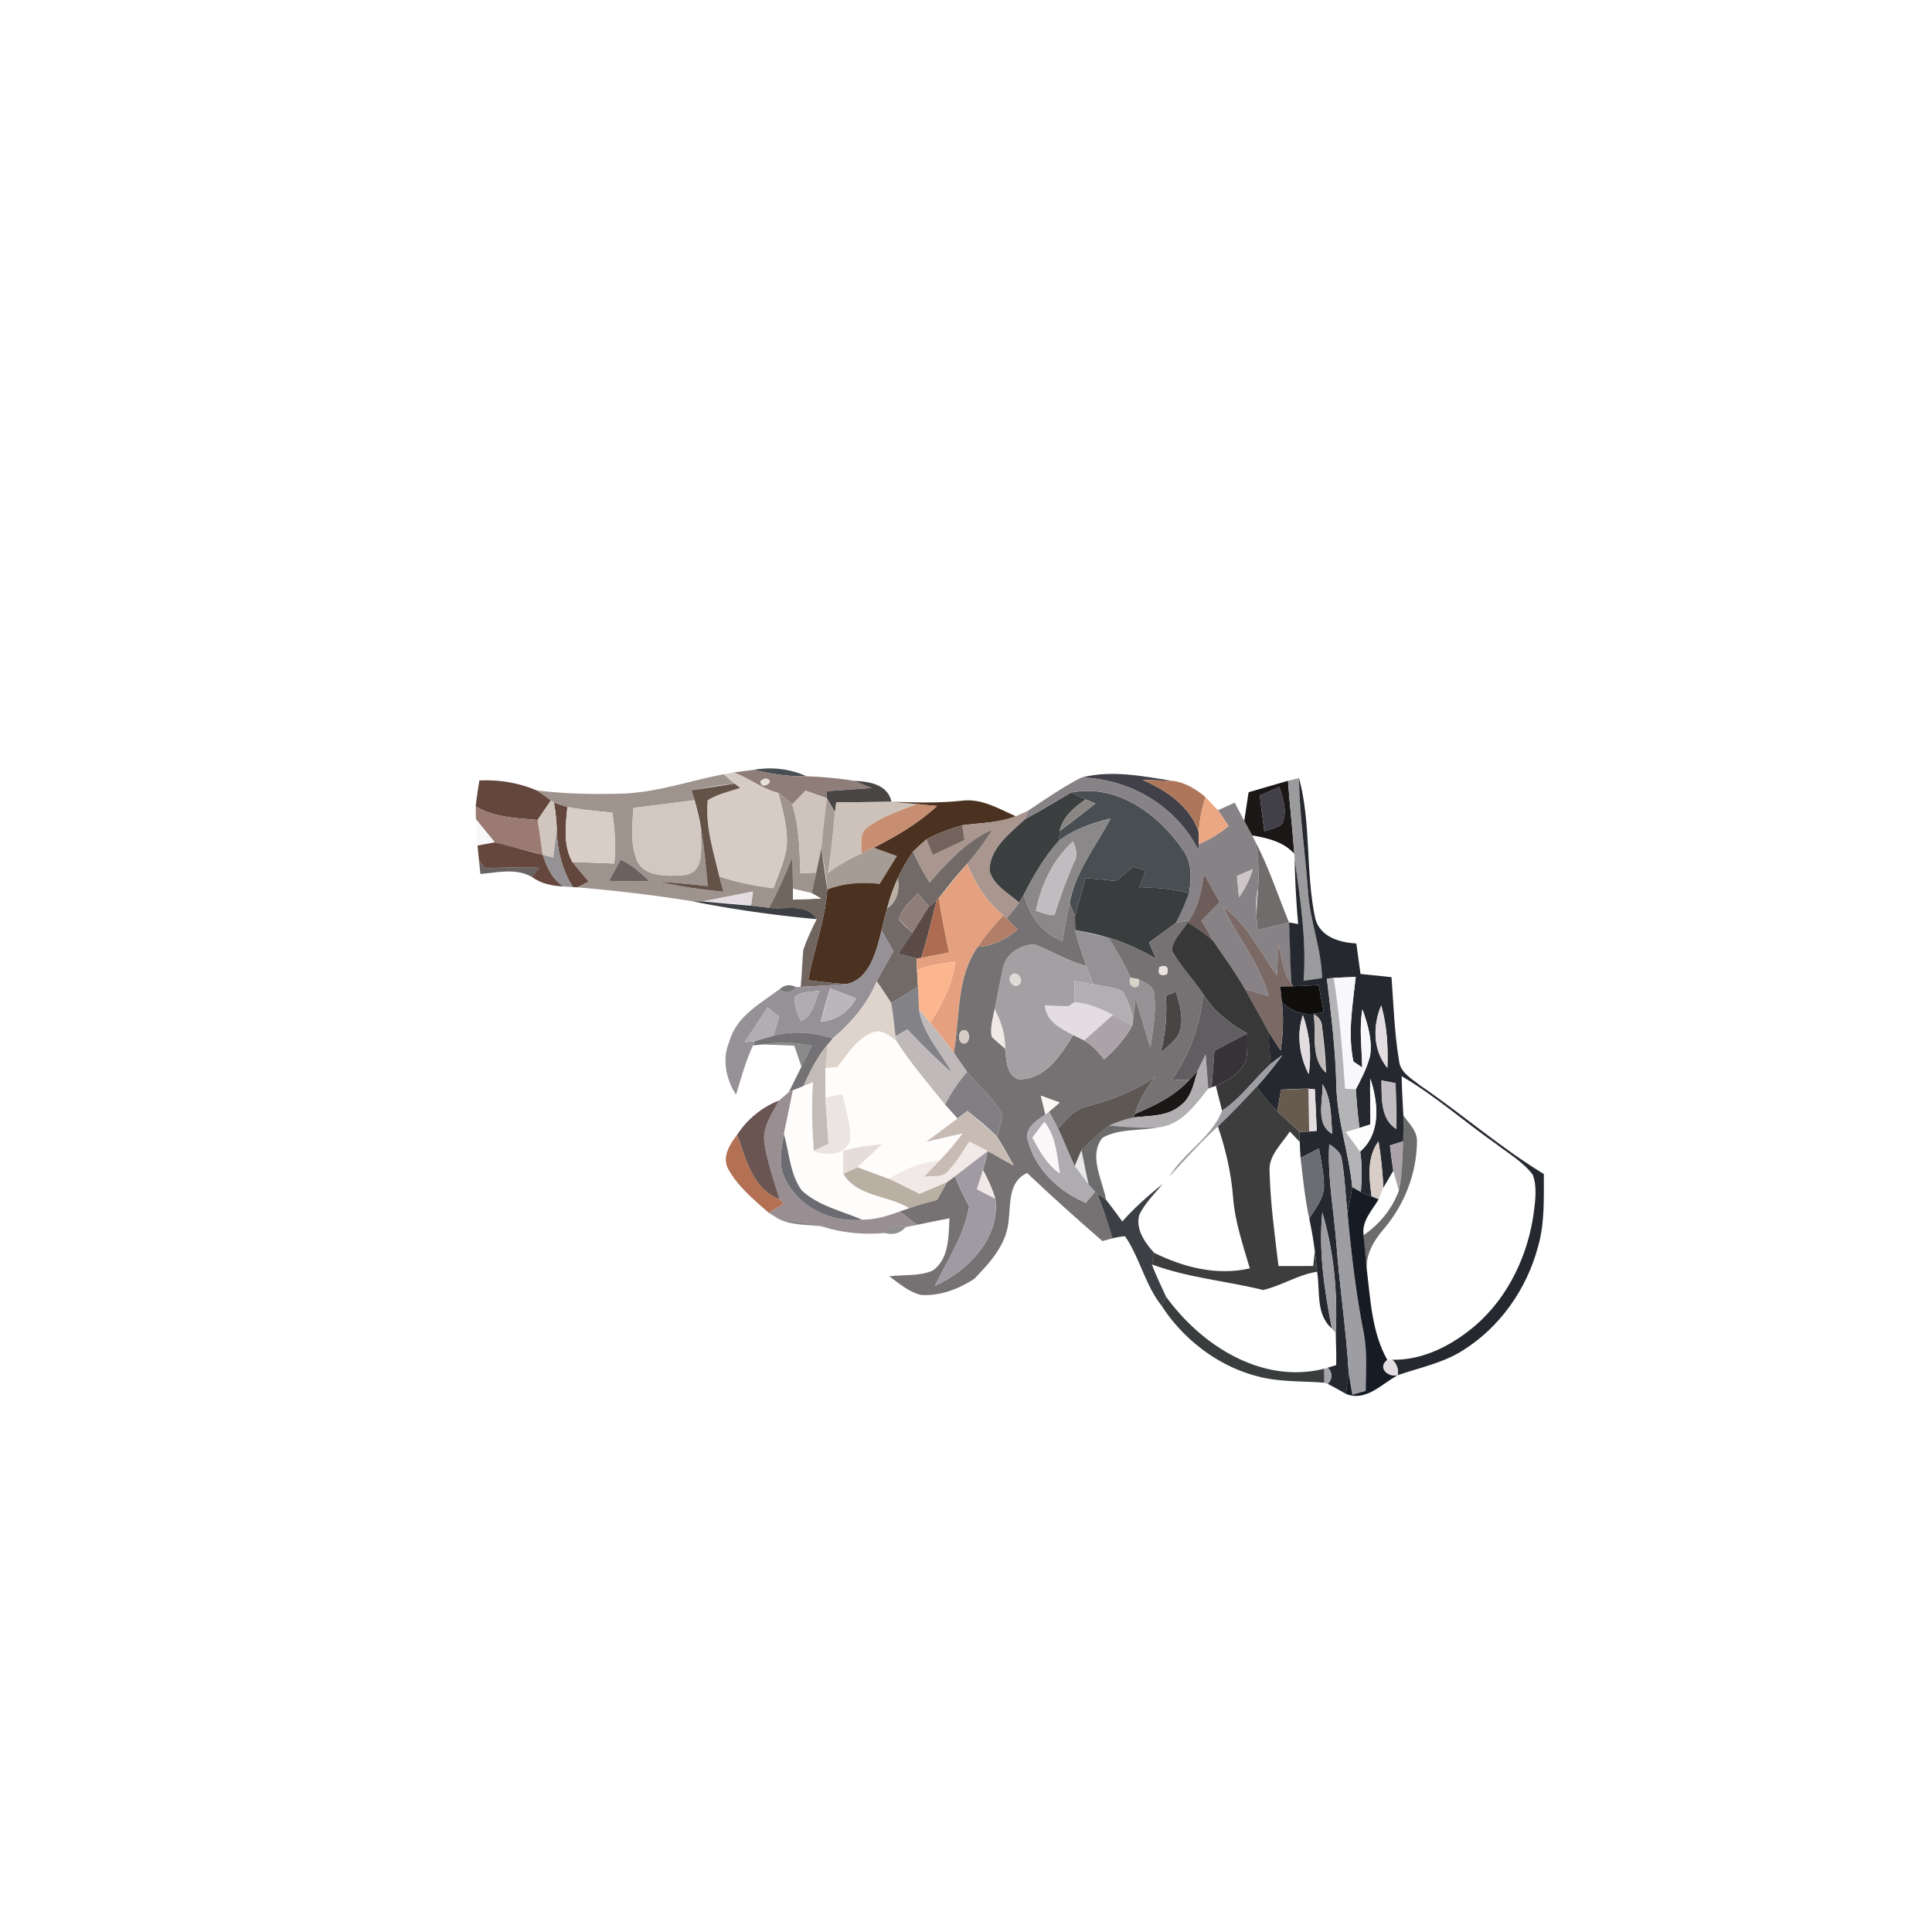 <svg xmlns="http://www.w3.org/2000/svg" width="512" height="512" viewBox="0 0 384 384" xmlns:v="https://vecta.io/nano"><path d="M149.78 153.01c3.58-.63 7.22-.22 10.53 1.28-3.56.09-7.08-.45-10.53-1.28zm63.15 4.51c9.01-1.81 17.34 4.32 22.18 11.38 1.83 2.48 1.72 5.68 1.23 8.58-3.26-.77-6.6-1.2-9.95-.97l1.35-3.49-2.5-.77-3.43 2.85-6.06-.6-2.09 7.59-1.07-2.59c1.15-6.28 5.24-11.32 8.15-16.82-3.63.85-7.2 2.12-10.21 4.37l.08-1.89c2.41-1.76 4.74-3.63 7.1-5.45l-1.9-.83c-.98-.42-1.94-.88-2.88-1.36m19.31 13.74c.55.55.55.55 0 0z" fill="#484e52"/><path fill="#8e7d78" d="M145.77 153.54l4.01-.53c3.45.83 6.97 1.37 10.53 1.28 3.19.12 6.37.4 9.52.91 1.16.45 2.3.94 3.44 1.43l-8.97.63a64.53 64.53 0 0 1 .05 1.39l-4.24-1.5-2.64 2.75c-.89-.81-1.81-1.58-2.78-2.3-3.22-.8-5.82-2.98-8.92-4.06m5.44 1.61c-.25 2.19 3.39.03.9-.43l-.9.43z"/><path fill="#9f938e" d="M123.07 157.75c7.12-.11 13.88-2.55 20.81-3.87a96.77 96.77 0 0 0 2.11 1.87c-2.87.29-5.7.81-8.54 1.31l.61 1.99-12.14 1.53c-.26 3.29-.64 6.72.49 9.91 1.11 3.8 6.14 3.72 9.35 3.45 4.67-.32 3.37-5.93 3.6-9.16.6 3.75.98 7.54 1.3 11.33-3.24-.36-6.48-.66-9.72-.87 4.23.99 8.53 1.56 12.84 2.01l-.81-3.04c3.49 1.16 7.11 1.88 10.76 2.33.99-2.73 2.23-5.42 2.63-8.32.28-3.61-.79-7.15-1.67-10.62.97.72 1.89 1.49 2.78 2.3 1.4 4.41 1.42 9.07 1.63 13.65l3.13-.11-.91 4.08c-1.23-.32-2.47-.59-3.7-.86l-.12-6.3c-1.39 3.43-2.86 6.83-4.65 10.08a102.98 102.98 0 0 1-3.58-.42l.38-2.82-10.05 1.97-1.97-.03c-7.58-1.24-15.22-2.1-22.86-2.78l2.21-1.15c-1.09-1.29-2.19-2.56-3.22-3.89l8.33.31c.33-3.38.14-6.77-.38-10.12-2.99-.29-5.99-.56-8.94-1.11-.91-.25-1.8-.54-2.68-.88l-.59-.42-2.84-2c5.45.67 10.94.8 16.41.65m.27 13.15l-2.29 4.18c2.7.06 5.4.15 8.11.09-1.8-1.59-3.56-3.34-5.82-4.27z"/><path fill="#d6cbc5" d="M143.88 153.88l1.89-.34c3.1 1.08 5.7 3.26 8.92 4.06.88 3.47 1.95 7.01 1.67 10.62-.4 2.9-1.64 5.59-2.63 8.32-3.65-.45-7.27-1.17-10.76-2.33-1.18-4.97-2.83-10-2.31-15.17 1.98-1.21 4.26-1.74 6.44-2.43l-1.11-.86a96.77 96.77 0 0 1-2.11-1.87z"/><path d="M214.94 154.55c5.99-1.56 12.16-.28 18.13.66-2-.1-4-.14-5.99-.21 4.77 2.1 9.44 5.2 11.18 10.39v2.4l-.09 1.15c-4.32-8.67-13.62-14.18-23.23-14.39zm35.45 3.56l3.88-1.7c.77 2.32 1.63 4.87.6 7.26-.91 1-2.39 1.08-3.58 1.59l-.9-7.15z" fill="#414049"/><path d="M95.28 155.13c3.91-.19 7.78.44 11.38 1.97.96.64 1.89 1.32 2.84 2a146.99 146.99 0 0 0-2.64 3.88c-4.18-.4-8.61-.45-12.31-2.71.18-1.72.46-3.43.73-5.14zm14.81 4.39c.88.34 1.77.63 2.68.88-.35 3.65-.87 7.55.99 10.92 1.03 1.33 2.13 2.6 3.22 3.89l-2.21 1.15-.91-.04c-2.16-3.46-3.15-7.46-3.19-11.52-.08-1.77-.24-3.54-.58-5.28z" fill="#63463c"/><path fill="#e7e0d6" d="M151.21 155.15l.9-.43c2.49.46-1.15 2.62-.9.43z"/><path d="M169.83 155.2c3.05.19 6.52.64 7.37 4.16l-10.98.13-.26 1.88a84.28 84.28 0 0 1-1.61-2.72l-.05-1.39 8.97-.63-3.44-1.43zm61.87 42.68l2.04-.76c.81 2.87 1.87 6.14.25 8.94-.94 1.22-2.17 2.19-3.32 3.22.95-3.72 1.35-7.57 1.03-11.4z" fill="#4a4545"/><path fill="#878285" d="M204.35 161.12c3.47-2.28 6.88-4.7 10.59-6.57 9.61.21 18.91 5.72 23.23 14.39l.09-1.15c2.14-.91 4.15-2.12 5.94-3.61-.7-1.05-1.39-2.11-2.13-3.13l3.34-1.51 1.9 3.61 1.57 2.89.73 1.44c.47 3.02.67 6.09.45 9.14-.44 1.66-.58 3.37-.36 5.08a82.56 82.56 0 0 0 .27 3.13l6.24-1.48c.23 3.99.31 7.99.41 11.99l-.92-1.31c-.73-2.05-1.14-4.21-1.56-6.34-.09 2.07-.23 4.13-.37 6.2-3.35-4.68-5.82-10.18-10.63-13.61 2.78 6.02 7.29 11.18 9.01 17.7l-4.69-1.36c-1.92-3.38-4.25-6.49-6.41-9.71-.79-1.28-1.53-2.59-2.28-3.9l3.64-3.71-3.09-5.52c-.55 3.1-1.03 6.37-2.9 9.01-.9.19-1.78.41-2.67.63.98-1.93 1.86-3.91 2.59-5.94.49-2.9.6-6.1-1.23-8.58-4.84-7.06-13.17-13.19-22.18-11.38l-9.28 5.35.7-1.75m41.51 12.98l.39 4.24c1.26-1.69 2.11-3.62 2.78-5.6l-3.17 1.36z"/><path fill="#ae765a" d="M227.08 155l5.99.21c2.48.27 4.64 1.65 6.52 3.21-.7 2.27-1.21 4.6-1.33 6.97-1.74-5.19-6.41-8.29-11.18-10.39z"/><path d="M248.17 157.46l7.83-2.28c.33 4.85.91 9.67 1.25 14.51-2.16-2.41-5.33-3.12-8.37-3.65l-1.57-2.89.86-5.69m2.22.65l.9 7.15c1.19-.51 2.67-.59 3.58-1.59 1.03-2.39.17-4.94-.6-7.26l-3.88 1.7zm-13.99 56.51l1.62-1.75c-.74 2.41-1.18 5.22-3.34 6.82-2.58 2.26-6.18 2.02-9.35 2.42l.27-.71c3.93-1.67 7.88-3.56 10.8-6.78z" fill="#1a1716"/><path fill="#9b9a9c" d="M256 155.18l2.19-.54c.08 7.51 1.25 14.95 1.78 22.44.34 5.87 2.67 11.42 2.79 17.33l-3.66.51c.61-8.14-.67-16.2-1.78-24.23l-.07-1c-.34-4.84-.92-9.66-1.25-14.51z"/><path fill="#25292f" d="M258.19 154.64c2.46 9.12 1.26 18.76 3.23 27.94 1 3.68 4.8 4.73 8.16 4.95l.83 6.05 6.17.64c.4 5.54.57 11.11 1.49 16.59.23 2.4 2.56 3.62 4.26 4.97 8.3 5.68 15.92 12.32 24.52 17.57-.01 4.83.2 9.75-1.16 14.45-2.24 8.45-7.64 16.12-15.12 20.72-3.91 2.43-8.48 3.33-12.78 4.82.2-1.24-.16-2.27-1.07-3.08 6.23.12 12.01-2.94 16.63-6.9 6.51-5.69 10.39-13.99 11.52-22.48.3-2.44.64-5.01-.21-7.38-1.91-2.53-4.72-4.16-7.2-6.06-6.34-4.45-12.17-9.62-18.87-13.54.04 2.59.2 5.19.34 7.78.03 1.71.01 3.43-.03 5.15l-2.64.83c.2 1.67.39 3.36.67 5.03l-1.97 3.36c-.17-3.08-.45-6.16-.98-9.2-2.36 3.23-1.85 7.25-1.37 10.95l-2.13-.87c.17-2.68.3-5.39-.14-8.05 4.21-3.67 3.59-9.7 2.03-14.49-.15 3.03.08 6.07-.01 9.11l-2.16.69c-.33-2.56-.57-5.12-.72-7.69 1.13-2.13 2.24-4.31 2.84-6.66.47-3.15-.49-6.29-1.53-9.22-.67 3.83-.1 7.71-.05 11.56l-1.74-1.19c-1.17-5.6-.14-11.24.46-16.82-1.46.04-2.92.11-4.37.2l-1.36.13c.83 7.1 1.74 14.2 1.88 21.35.16 6.83 2.52 13.34 3.16 20.11l-.93 5.25c-.44-3.59-.53-7.22-1.16-10.79-.13-1.43-1.43-2.25-2.48-3-.38 6.63.92 13.18 1.42 19.77.62 8.57 1.96 17.07 2.44 25.65-.16 1.4-.37 2.8-.56 4.2-1.21-.67-2.39-1.38-3.63-1.99.99-.82.99-2.38.01-3.2l1.69-.53c.08-2.15-.06-4.28-.08-6.42.38-8.04-.38-16.19-2.67-23.91-.76 7.71.43 15.49 1.89 23.05-3.25-2.8-2.29-7.49-2.93-11.27-.12-1.38-.28-2.74-.45-4.1-.26-2.19-.67-4.35-1.11-6.5 1.19-1.92 2.78-3.8 2.93-6.15.02-2.62-.56-5.19-1-7.76l-3.65 1.87c-.09-1.05-.14-2.1-.16-3.16l-.05-2.01 1.91-.06 1.51-.14-.37-8.24c-.32-.04-.97-.11-1.29-.14-1.82 0-3.63.1-5.44.19l-.74 4.29c-1.57-1.44-2.87-3.13-4.1-4.85 1.84-2 3.53-4.13 5.13-6.32-.79.57-1.57 1.15-2.34 1.76l-.52-6.57c.79 1.33 1.64 2.61 2.5 3.91.49-3.21.62-6.47.23-9.69 2.24 2.36 5.25 2.94 8.33 2.02l-1-5.34-5.1.26-.38-.7-.41-11.99 1.8.31c-.37-4.31-.63-8.64-.69-12.97 1.11 8.03 2.39 16.09 1.78 24.23l3.66-.51c-.12-5.91-2.45-11.46-2.79-17.33-.53-7.49-1.7-14.93-1.78-22.44m17.56 57.6c.16-4.17-.08-8.38-1.22-12.4-1.7 3.98-1.66 8.95 1.22 12.4m-14.64-10.65c.56 3.8-.72 8.79 2.45 11.62-.09-3.06-.4-6.1-.79-9.12-.07-1.14-.62-1.97-1.66-2.5m-1 11.9c.61-3.93.18-7.97-1.15-11.72-1.31 3.83-.66 8.16 1.15 11.72m14.47 1.25c.06 3.29-.27 7.67 2.94 9.65.1-3.04-.06-6.07-.13-9.11l-2.81-.54m-11.73.74c.16 3.18-1.49 8 1.95 9.88-.29-3.33-.1-6.94-1.95-9.88z"/><path fill="#635248" d="M137.45 157.06l8.54-1.31 1.11.86c-2.18.69-4.46 1.22-6.44 2.43-.52 5.17 1.13 10.2 2.31 15.17l.81 3.04c-4.31-.45-8.61-1.02-12.84-2.01 3.24.21 6.48.51 9.72.87-.32-3.79-.7-7.58-1.3-11.33-.29-1.94-.78-3.84-1.3-5.73l-.61-1.99z"/><path fill="#cfc4bd" d="M157.47 159.9l2.64-2.75 4.24 1.5a235.96 235.96 0 0 0-1.11 9.98 195.44 195.44 0 0 1-1.01 4.81l-3.13.11c-.21-4.58-.23-9.24-1.63-13.65z"/><path fill="#3c3f3f" d="M203.65 162.87c3.14-1.71 6.18-3.57 9.28-5.35.94.48 1.9.94 2.88 1.36-2.29 1.54-4.56 3.47-5.2 6.28l-.08 1.89c-2.92 3.18-5.08 6.95-7.03 10.78l-.93 1.58c-2.15-1.9-5.23-3.46-5.93-6.46.13-4.48 4.06-7.28 7.01-10.08z"/><path fill="#d2c8c1" d="M125.92 160.58l12.14-1.53 1.3 5.73c-.23 3.23 1.07 8.84-3.6 9.16-3.21.27-8.24.35-9.35-3.45-1.13-3.19-.75-6.62-.49-9.91z"/><path fill="#a59c96" d="M164.35 158.65l1.61 2.72c-.37 4.06-.7 8.14-1.4 12.16 2.04-1.58 4.3-2.87 6.67-3.9l2.42-1.15 4.61 1.67-3.42 5.52c-3.51-.38-7.09-.19-10.4 1.12-.2-2.75-.76-5.45-1.2-8.16a235.96 235.96 0 0 1 1.11-9.98z"/><path fill="#ccc2ba" d="M166.22 159.49l10.98-.13 5.08.45c-3.39 1.28-6.93 2.44-9.85 4.63-1.74 1.15-1.05 3.44-1.2 5.19-2.37 1.03-4.63 2.32-6.67 3.9.7-4.02 1.03-8.1 1.4-12.16l.26-1.88z"/><path fill="#4b3220" d="M177.2 159.36c4.62.15 9.25.29 13.86-.2 3.9-.56 7.4 1.54 10.82 3.08-3.39 1.34-7.07 1.3-10.62 1.79-2.46.69-4.86 1.6-7.12 2.8-.92.79-1.81 1.6-2.68 2.44-1.15 1.67-2.16 3.45-3.03 5.3-.88 1.92-1.58 3.93-2.11 5.98-.4 1.46-.75 2.92-1.1 4.39-1 4.01-2.36 9.79-7.06 10.66-2.52-.15-5.02-.49-7.52-.78 1.09-6.05 3.36-11.87 3.8-18.03 3.31-1.31 6.89-1.5 10.4-1.12l3.42-5.52-4.61-1.67c4.5-2.26 8.87-4.85 12.6-8.27l-3.97-.4-5.08-.45z"/><path fill="#898684" d="M210.61 165.16c.64-2.81 2.91-4.74 5.2-6.28l1.9.83-7.1 5.45z"/><path fill="#eba682" d="M238.26 165.39c.12-2.37.63-4.7 1.33-6.97l2.48 2.63 2.13 3.13c-1.79 1.49-3.8 2.7-5.94 3.61v-2.4z"/><path fill="#9b7a73" d="M94.55 160.27c3.7 2.26 8.13 2.31 12.31 2.71a144.06 144.06 0 0 1 1.01 6.92c-3.14-.97-6.39-1.53-9.53-2.48-1.3-1.5-2.53-3.05-3.75-4.61l-.04-2.54z"/><path fill="#d1c6be" d="M106.86 162.98l2.64-3.88.59.42c.34 1.74.5 3.51.58 5.28l-.7 5.67-2.1-.57-1.01-6.92z"/><path d="M112.77 160.4c2.95.55 5.95.82 8.94 1.11.52 3.35.71 6.74.38 10.12l-8.33-.31c-1.86-3.37-1.34-7.27-.99-10.92zm159.84 77.4c-.48-3.7-.99-7.72 1.37-10.95.53 3.04.81 6.12.98 9.2l-.94 2.32-1.41-.57z" fill="#d8cdc7"/><path fill="#c78e72" d="M182.28 159.81l3.97.4c-3.73 3.42-8.1 6.01-12.6 8.27l-2.42 1.15c.15-1.75-.54-4.04 1.2-5.19 2.92-2.19 6.46-3.35 9.85-4.63z"/><path fill="#a8968f" d="M201.88 162.24l2.47-1.12-.7 1.75c-2.95 2.8-6.88 5.6-7.01 10.08.7 3 3.78 4.56 5.93 6.46-.76 1.1-1.64 2.11-2.51 3.13l-.64-.63c-3.36-2.66-5.61-6.32-7.2-10.23 1.87-2.1 3.51-4.39 5.01-6.77-5.11 2.24-8.83 6.44-12.46 10.5-1.24-1.97-2.36-4.01-3.31-6.14.87-.84 1.76-1.65 2.68-2.44l1.24 3.1 6.32-2.95-.44-2.95c3.55-.49 7.23-.45 10.62-1.79z"/><path d="M94.59 162.81l3.75 4.61-3.43.64-.32-5.25zm170.5 31.56l4.37-.2c-.6 5.58-1.63 11.22-.46 16.82a106.57 106.57 0 0 1 1.74 1.19c-.05-3.85-.62-7.73.05-11.56 1.04 2.93 2 6.07 1.53 9.22-.6 2.35-1.71 4.53-2.84 6.66l-2.14-.1c-.51-7.36-1.1-14.74-2.25-22.03z" fill="#f8f7f9"/><path fill="#8a8888" d="M210.53 167.05c3.01-2.25 6.58-3.52 10.21-4.37-2.91 5.5-7 10.54-8.15 16.82-.58 2.5-.99 5.04-1.4 7.58-4.07-1.59-6.62-5.1-7.69-9.25 1.95-3.83 4.11-7.6 7.03-10.78m-4.63 13.98c1.21.31 2.39.98 3.68.83 1.12-3.55 2.37-7.05 3.88-10.46.79-1.33.46-2.84-.2-4.13-4 3.6-6.3 8.55-7.36 13.76z"/><path fill="#74635d" d="M184.14 166.83c2.26-1.2 4.66-2.11 7.12-2.8l.44 2.95-6.32 2.95-1.24-3.1z"/><path d="M109.97 170.47l.7-5.67c.04 4.06 1.03 8.06 3.19 11.52l-1.9-.13c-2.22-1.43-3.34-3.86-4.09-6.29l2.1.57zm103.74 14.38l6.61 1.52c1.61 2.56 3.18 5.15 4.37 7.94-.88 2.16 2.31 2.77 1.61.3 1.13.74 2.98 1.21 3.09 2.82.48 3.63-.24 7.26-.75 10.85l-2.93-9.77-.47 3.86c-.52-1.85-1.08-3.74-2.14-5.36-1.82-.84-3.84-1-5.78-1.36-.41-1.25-1.08-2.39-1.41-3.67-.82-2.35-1.69-4.69-2.2-7.13z" fill="#949294"/><path fill="#716a67" d="M184.77 175.41c3.63-4.06 7.35-8.26 12.46-10.5-1.5 2.38-3.14 4.67-5.01 6.77-1.97 2.21-3.83 4.52-5.66 6.85l-.41.51-1.53 1.15-2.2-2.66c-1.4 1.62-3.31 3.06-3.73 5.28.82.93 1.74 1.76 2.66 2.59-.92 1.4-1.9 2.77-2.85 4.16 1.21.32 2.43.65 3.66.92l.1 2.28.19 3.36a145.64 145.64 0 0 1-5.32 3.26c-.91-1.48-1.89-2.9-2.87-4.33 1.05-2.01 2.17-3.99 3.31-5.94l-2.35-4.17 1.1-4.39c2.03-1.41 2.51-3.65 2.11-5.98.87-1.85 1.88-3.63 3.03-5.3.95 2.13 2.07 4.17 3.31 6.14z"/><path fill="#65473e" d="M98.34 167.42l9.53 2.48c.75 2.43 1.87 4.86 4.09 6.29-2.21-.1-4.42-.55-6.24-1.89l1.44-1.83c-3.57-.16-7.15-.08-10.72.13l-1.23-1.53-.3-3.01 3.43-.64z"/><path d="M205.9 181.03c1.06-5.21 3.36-10.16 7.36-13.76.66 1.29.99 2.8.2 4.13-1.51 3.41-2.76 6.91-3.88 10.46-1.29.15-2.47-.52-3.68-.83zm68.68 33.71l2.81.54.13 9.11c-3.21-1.98-2.88-6.36-2.94-9.65z" fill="#c1bcc0"/><path fill="#716c6c" d="M249.61 167.48c2.64 5.09 4.41 10.57 6.6 15.87l-6.24 1.48a82.56 82.56 0 0 1-.27-3.13l.36-5.08c.22-3.05.02-6.12-.45-9.14z"/><path fill="#6c615b" opacity=".97" d="M163.24 168.63l1.2 8.16c-.44 6.16-2.71 11.98-3.8 18.03 2.5.29 5 .63 7.52.78-3 .25-6 .38-9.01.55.23-2.45.3-4.92.51-7.37.73-2.09 1.66-4.11 2.67-6.09-2.08-3.3-6.27-1.8-9.48-2.25 1.79-3.25 3.26-6.65 4.65-10.08l.12 6.3.01 2.15 5.58-.22-1.89-1.07.91-4.08 1.01-4.81z"/><path fill="#28211d" opacity=".7" d="M95.21 171.07l1.23 1.53c3.57-.21 7.15-.29 10.72-.13l-1.44 1.83c-3.17-1.81-6.83-.88-10.24-.59l-.27-2.64z"/><path fill="#6b625f" d="M123.34 170.9c2.26.93 4.02 2.68 5.82 4.27-2.71.06-5.41-.03-8.11-.09l2.29-4.18z"/><path fill="#c1c6cc" d="M232.24 171.26c.55.55.55.55 0 0z"/><path fill="#e5a17f" d="M186.56 178.53l5.66-6.85c1.59 3.91 3.84 7.57 7.2 10.23-1.83 1.97-3.57 4.02-5.06 6.26-4.34 6.13-3.53 14.04-4.78 21.09-1.49-2.05-3.12-3.99-4.72-5.96 2.43-3.69 4.44-7.71 4.99-12.15-2.58.29-5.14.76-7.59 1.61l-.1-2.28.92-.08c1.85-.31 3.69-.72 5.53-1.11a231.73 231.73 0 0 1-2.05-10.76z"/><path d="M221.81 175.1l3.43-2.85 2.5.77-1.35 3.49c3.35-.23 6.69.2 9.95.97-.73 2.03-1.61 4.01-2.59 5.94l-5.37 3.92 1.4 3.22c-3-1.71-6.13-3.23-9.46-4.19-2.17-.63-4.39-1.1-6.61-1.52-.04-.92-.04-1.84-.05-2.76l2.09-7.59 6.06.6zm9.07 84.42l.85-1.84c7.01 9.72 19.12 17.5 31.49 14.35l.01 2.8c-4.33-.36-8.75-.12-13-1.2-7.25-1.79-13.67-6.37-18.12-12.32a40.71 40.71 0 0 1-1.23-1.79z" fill="#3a3d3e"/><path fill="#cdc6c7" d="M245.86 174.1l3.17-1.36c-.67 1.98-1.52 3.91-2.78 5.6l-.39-4.24z"/><path fill="#6a5a57" opacity=".98" d="M239.32 173.78l3.09 5.52-3.64 3.71 2.28 3.9c-1.56-1.34-3.26-2.49-4.99-3.59l.36-.53c1.87-2.64 2.35-5.91 2.9-9.01z"/><path d="M176.32 180.55c.53-2.05 1.23-4.06 2.11-5.98.4 2.33-.08 4.57-2.11 5.98zm-8.73 52.76l2.84-1.32 6.34 2.33c2.04.88 4.02 1.91 5.98 2.95l5.49-2.33-1.97 3.55-5.58 1.65c-4.21-2.58-10.37-2.23-13.1-6.83z" fill="#baafa3"/><path d="M139.6 179.17c3.36-.58 6.7-1.29 10.05-1.97l-.38 2.82a101.2 101.2 0 0 0-9.67-.85zm68.06 20.64l4.72.16 1.18-.79c2.7.26 5.25 1.26 7.63 2.54l-5.71 5.08-2.18-1.07c-2.5-1.3-5.38-2.73-5.64-5.92zm68.09 12.43c-2.88-3.45-2.92-8.42-1.22-12.4 1.14 4.02 1.38 8.23 1.22 12.4zm-15.64 1.25c-1.81-3.56-2.46-7.89-1.15-11.72 1.33 3.75 1.76 7.79 1.15 11.72zm-.06 2.89l1.29.14.37 8.24-1.51.14-.15-8.52zm15.68 53.9l.99-.02c.91.81 1.27 1.84 1.07 3.08-1.89.51-4.12-1.53-2.06-3.06z" fill="#e3dde1"/><path d="M157.63 178.81l-.01-2.15 3.7.86 1.89 1.07-5.58.22zm8.81 33.28c2-2.52 3.77-5.62 6.9-6.85 1.81-.81 3.42.61 4.79 1.6 2.86 4.5 6.38 8.54 9.71 12.7l2.48 2.76-6.19 4.62 7.21-1.66c-1.42 1.86-2.9 3.67-4.53 5.34-3.6.45-7.07 1.61-10.04 3.72-2.1-.81-4.23-1.54-6.34-2.33 1.75-1.38 3.32-2.96 4.86-4.55-2.61.16-5.19.63-7.72 1.27l.02 4.6c2.73 4.6 8.89 4.25 13.1 6.83l-1.89.67c-2.39.87-4.87 1.63-7.44 1.61-4.06-1.72-8.66-2.74-11.98-5.78-2.38-3.24-2.49-7.51-3.58-11.27.4-2.93 1.1-5.8 1.78-8.67l2.11-.85 1.9-.75c-.32 4.54-.16 9.11.15 13.65 2.59.99 5.99 1.05 7.21-1.99.18-3.17-.81-6.24-1.53-9.28l-3.37.65c-.05-1.95-.07-3.91-.01-5.85l2.4-.19z" fill="#fefdfc"/><path fill="#b6b1b2" d="M249.7 181.7c-.22-1.71-.08-3.42.36-5.08l-.36 5.08z"/><path fill="#8e7e77" d="M178.69 182.81c.42-2.22 2.33-3.66 3.73-5.28l2.2 2.66-3.27 5.21-2.66-2.59z"/><path fill="#767274" d="M202.57 179.41l.93-1.58c1.07 4.15 3.62 7.66 7.69 9.25.41-2.54.82-5.08 1.4-7.58l1.07 2.59.05 2.76c.51 2.44 1.38 4.78 2.2 7.13-3.64-.92-6.85-2.93-10.31-4.28-2.64.04-5.68 1.85-6.2 4.63-.67 2.74-1.08 5.53-1.71 8.28-.32 1.78-.93 3.61-.58 5.43.82.86 1.76 1.59 2.66 2.36.29 2.17.17 5.19 2.66 6.1 5.28.19 8.43-4.83 10.87-8.77l2.18 1.07c1.63.9 2.83 2.32 3.97 3.76 2.19-1.94 4.2-4.13 5.59-6.73l.2-1.46.47-3.86 2.93 9.77c.51-3.59 1.23-7.22.75-10.85-.11-1.61-1.96-2.08-3.09-2.82l-1.61-.3c-1.19-2.79-2.76-5.38-4.37-7.94 3.33.96 6.46 2.48 9.46 4.19l-1.4-3.22 5.37-3.92 2.67-.63-.36.53c-1.05 1.82-2.99 3.39-3.13 5.58 1.68 3.14 4.25 5.68 6.21 8.65-.58 6.2-2.67 12.11-6.32 17.17l3.58-.1c-2.92 3.22-6.87 5.11-10.8 6.78.84-2.74 2.29-5.23 4.09-7.44-4.11 2.97-8.91 4.65-13.75 6-2.45.57-4.03 2.61-5.65 4.36-.58-1.14-1.19-2.26-1.79-3.37l2.12-1.81-3.74-1.36.91 3.74c-1.77 1.23-4.27 2.68-3.46 5.26 1.5 5.72 6.18 10.03 11.49 12.3l1.83-2.25.43.44c1.22 2.88 2.1 5.89 3.05 8.86l-2.02.54c-5.08-4.41-10.09-8.9-14.96-13.52-3.83 1.71-3.25 6.21-3.7 9.67-.46 4.6-3.72 8.18-6.79 11.35-3.12 2.05-6.85 3.47-10.62 3.21-2.42-.59-4.33-2.28-6.29-3.71 2.88-.36 5.96.05 8.68-1.16 3.24-2.36 3.1-6.79 3.28-10.37-2.15.4-4.27.86-6.41 1.3l-3.5-2.63 1.89-.67c1.84-.61 3.71-1.13 5.58-1.65l1.97-3.55 1.55-1.14c.82 2.04 1.76 4.04 2.83 5.97-.94 5.76-4.28 10.63-6.79 15.78 6.57-2.92 13.01-9.57 12-17.27-.59-2-1.48-3.89-2.45-5.73.35-1.24.65-2.5.94-3.76 1.74.92 3.44 1.94 5.18 2.89-1.08-1.96-2.14-3.91-3.34-5.79.38-1.48 1.01-2.95.95-4.5-1.68-3.23-4.7-5.5-6.9-8.35-.91-1.24-1.74-2.53-2.63-3.78 1.25-7.05.44-14.96 4.78-21.09 2.98-.13 5.62-1.55 7.9-3.39l-2.2-2.24c.87-1.02 1.75-2.03 2.51-3.13m27.9 12.76c-.43 1.39.05 1.89 1.46 1.48.43-1.4-.06-1.9-1.46-1.48m1.23 5.71c.32 3.83-.08 7.68-1.03 11.4 1.15-1.03 2.38-2 3.32-3.22 1.62-2.8.56-6.07-.25-8.94l-2.04.76m-40.38 6.89c-1.11.52-.86 2.98.58 2.6 1.12-.53.87-2.97-.58-2.6z"/><path opacity=".87" d="M137.63 179.14l1.97.03 9.67.85 3.58.42c3.21.45 7.4-1.05 9.48 2.25-8.28-.76-16.55-1.91-24.7-3.55zm85.44 63.65c2.41-2.76 5.17-5.16 8.01-7.46-1.62 1.97-3.51 3.8-4.63 6.13-.79 2.87 1.12 5.53 2.95 7.55-.17.76-.33 1.53-.45 2.3.8 2.18 1.83 4.25 2.78 6.37l-.85 1.84c-3.29-4.14-4.32-9.5-7.27-13.81a14.77 14.77 0 0 0-2.48.42c-.95-2.97-1.83-5.98-3.05-8.86l1.75 1.19c1.11 1.42 2.18 2.87 3.24 4.33z" fill="#202327"/><path fill="#5a4b47" d="M184.62 180.19l1.53-1.15c-.98 3.8-1.83 7.64-3.07 11.36l-.92.08c-1.23-.27-2.45-.6-3.66-.92l2.85-4.16 3.27-5.21z"/><path fill="#ad6c4f" d="M186.15 179.04l.41-.51a231.73 231.73 0 0 0 2.05 10.76l-5.53 1.11c1.24-3.72 2.09-7.56 3.07-11.36z"/><path fill="#7a6965" d="M243.14 180.28c4.81 3.43 7.28 8.93 10.63 13.61l.37-6.2c.42 2.13.83 4.29 1.56 6.34l.92 1.31.38.7-2.54.04.31 3.02c.39 3.22.26 6.48-.23 9.69-.86-1.3-1.71-2.58-2.5-3.91l-4.58-8.26 4.69 1.36c-1.72-6.52-6.23-11.68-9.01-17.7z"/><path fill="#b27e67" d="M199.42 181.91l.64.63 2.2 2.24c-2.28 1.84-4.92 3.26-7.9 3.39 1.49-2.24 3.23-4.29 5.06-6.26z"/><path fill="#010101" opacity=".78" d="M236.06 183.32c1.73 1.1 3.43 2.25 4.99 3.59 2.16 3.22 4.49 6.33 6.41 9.71l4.58 8.26c.23 2.18.36 4.37.52 6.57-3.29 3.02-5.89 6.82-9.66 9.3l-1.25-4.94c2.48-1.01 5.11-2.57 6.04-5.24.31-1.71.22-3.44.2-5.16-3.45-1.96-6.69-4.4-8.75-7.86-1.96-2.97-4.53-5.51-6.21-8.65.14-2.19 2.08-3.76 3.13-5.58z"/><path fill="#969097" d="M175.22 184.94l2.35 4.17-3.31 5.94c-1.88 4.49-5.03 8.23-8.74 11.33-3.83-1.13-7.9-1.61-11.79-.5l1.13-3.79-2.28-1.86-4.55 6.9 2.03-.19-.38.84c-1.49 3.14-2.37 6.51-3.39 9.81-2-3.12-2.82-7.04-1.33-10.55 1.34-5.02 6.17-7.58 10.02-10.45 1.13.92 2.22.8 3.26-.39l.91-.05 9.01-.55c4.7-.87 6.06-6.65 7.06-10.66m-17.27 13.25c-.15 1.68.52 3.27 1.25 4.75 2.4-.98 2.68-3.97 3.7-6.04-1.64.34-3.66.01-4.95 1.29m7.05-1.75c-.7 2.2-1.33 4.42-1.86 6.66 3.06-.31 5.6-1.97 7.03-4.68l-5.17-1.98z"/><path fill="#a2a0a2" d="M199.4 192.33c.52-2.78 3.56-4.59 6.2-4.63 3.46 1.35 6.67 3.36 10.31 4.28.33 1.28 1 2.42 1.41 3.67l-3.75-.65-.01 4.18-1.18.79c-1.58.04-3.15-.09-4.72-.16.26 3.19 3.14 4.62 5.64 5.92-2.44 3.94-5.59 8.96-10.87 8.77-2.49-.91-2.37-3.93-2.66-6.1.02-2.75-.79-5.39-2.08-7.79.63-2.75 1.04-5.54 1.71-8.28m1.73 1.35c-1.14.81.15 2.9 1.36 2.07 1.13-.81-.16-2.88-1.36-2.07z"/><path fill="#fcb68e" d="M182.26 192.76c2.45-.85 5.01-1.32 7.59-1.61-.55 4.44-2.56 8.46-4.99 12.15l-2.19-2.71c-.11-1.49-.15-2.99-.22-4.47l-.19-3.36z"/><path fill="#ece3df" d="M230.47 192.17c1.4-.42 1.89.08 1.46 1.48-1.41.41-1.89-.09-1.46-1.48z"/><path fill="#e0dbd6" d="M201.13 193.68c1.2-.81 2.49 1.26 1.36 2.07-1.21.83-2.5-1.26-1.36-2.07z"/><path fill="#d8d3c8" d="M224.69 194.31l1.61.3c.7 2.47-2.49 1.86-1.61-.3z"/><path fill="#b4b4b7" d="M263.73 194.5l1.36-.13c1.15 7.29 1.74 14.67 2.25 22.03l2.14.1c.15 2.57.39 5.13.72 7.69l-2.7.81 2.84 3.88c.44 2.66.31 5.37.14 8.05l-1.71-.97c-.64-6.77-3-13.28-3.16-20.11-.14-7.15-1.05-14.25-1.88-21.35z"/><path fill="#dfd4cb" d="M165.52 206.38c3.71-3.1 6.86-6.84 8.74-11.33.98 1.43 1.96 2.85 2.87 4.33.41 2.18.58 4.4.87 6.6l.13.86c-1.37-.99-2.98-2.41-4.79-1.6-3.13 1.23-4.9 4.33-6.9 6.85l-2.4.19c.09-1.56.23-3.11.45-4.65l1.03-1.25z"/><path d="M213.57 195l3.75.65c1.94.36 3.96.52 5.78 1.36 1.06 1.62 1.62 3.51 2.14 5.36l-.2 1.46-3.85-2.11c-2.38-1.28-4.93-2.28-7.63-2.54l.01-4.18zm24.45 17.87l1.61-3.33.52 6.84c-2.64 3.3-5.38 7.26-9.98 7.7-3.24.21-6.48-.08-9.7-.37a22.88 22.88 0 0 1 4.86-1.6c3.17-.4 6.77-.16 9.35-2.42 2.16-1.6 2.6-4.41 3.34-6.82zm24.83 2.61c1.85 2.94 1.66 6.55 1.95 9.88-3.44-1.88-1.79-6.7-1.95-9.88z" fill="#b2afb3"/><path fill="#474546" opacity=".73" d="M154.98 196.59c.98-.88 2.06-1.01 3.26-.39-1.04 1.19-2.13 1.31-3.26.39z"/><path fill="#838287" d="M182.45 196.12l.22 4.47c.72 4.84 4.33 8.47 6.56 12.66-3.11-2.72-6.03-5.65-8.88-8.64l-2.35 1.37c-.29-2.2-.46-4.42-.87-6.6a145.64 145.64 0 0 0 5.32-3.26z"/><path fill="#100e0d" d="M254.46 196.08l2.54-.04 5.1-.26 1 5.34c-3.08.92-6.09.34-8.33-2.02l-.31-3.02z"/><path fill="#afabb1" d="M157.95 198.19c1.29-1.28 3.31-.95 4.95-1.29-1.02 2.07-1.3 5.06-3.7 6.04-.73-1.48-1.4-3.07-1.25-4.75z"/><path fill="#bbb6bb" d="M165 196.44l5.17 1.98c-1.43 2.71-3.97 4.37-7.03 4.68l1.86-6.66z"/><path fill="#615e61" d="M232.82 214.72c3.65-5.06 5.74-10.97 6.32-17.17 2.06 3.46 5.3 5.9 8.75 7.86l-6.5 3.44-.58 7.27-.66.26-.52-6.84-1.61 3.33-1.62 1.75-3.58.1z"/><path fill="#b2adb3" d="M152.58 200.23l2.28 1.86-1.13 3.79-3.67 1.06-2.03.19 4.55-6.9z"/><path d="M189.23 213.25c-2.23-4.19-5.84-7.82-6.56-12.66l2.19 2.71c1.6 1.97 3.23 3.91 4.72 5.96l2.63 3.78c-1.69 2-3.17 4.17-4.37 6.5-3.33-4.16-6.85-8.2-9.71-12.7l-.13-.86 2.35-1.37c2.85 2.99 5.77 5.92 8.88 8.64zm71.88-11.66c1.04.53 1.59 1.36 1.66 2.5l.79 9.12c-3.17-2.83-1.89-7.82-2.45-11.62z" fill="#bfb9ba"/><path fill="#efeae6" d="M197.11 206.04c-.35-1.82.26-3.65.58-5.43 1.29 2.4 2.1 5.04 2.08 7.79l-2.66-2.36z"/><path d="M221.19 201.72l3.85 2.11c-1.39 2.6-3.4 4.79-5.59 6.73-1.14-1.44-2.34-2.86-3.97-3.76l5.71-5.08zm55.07 25.94l2.64-.83c-.18 3.28-.14 6.61-.87 9.83l-1.1-3.97-.67-5.03z" fill="#aaa4a9"/><path fill="#d5cdc4" d="M191.32 204.77c1.45-.37 1.7 2.07.58 2.6-1.44.38-1.69-2.08-.58-2.6z"/><path fill="#6f6c70" opacity=".96" d="M153.73 205.88c3.89-1.11 7.96-.63 11.79.5l-1.03 1.25c-2.07 2.44-3.5 5.32-4.8 8.22l-2.11.85-.79.35 2.5-5.04 2.11-4.17c-3.21-.64-6.5-.86-9.74-.25l-1.98.19.38-.84 3.67-1.06z"/><path fill="#363238" d="M247.89 205.41c.02 1.72.11 3.45-.2 5.16-.93 2.67-3.56 4.23-6.04 5.24l-.84.31.58-7.27 6.5-3.44z"/><path fill="#191718" opacity=".5" d="M151.66 207.59c3.24-.61 6.53-.39 9.74.25l-2.11 4.17-1.42-4.17-6.21-.25z"/><path fill="#c3bbb5" d="M159.69 215.85c1.3-2.9 2.73-5.78 4.8-8.22l-.45 4.65.01 5.85.61 9.23-2.92 1.39c-.31-4.54-.47-9.11-.15-13.65l-1.9.75z"/><path d="M252.56 211.45l2.34-1.76c-1.6 2.19-3.29 4.32-5.13 6.32-2.5 2.69-5.03 5.35-7.7 7.88-3.46 3.13-6.55 6.62-9.72 10.04 2.91-4.88 8.49-7.85 10.55-13.18 3.77-2.48 6.37-6.28 9.66-9.3zm11.64 15.97c1.05.75 2.35 1.57 2.48 3 .63 3.57.72 7.2 1.16 10.79.76 8.1 1.69 16.2 3.3 24.18.61 3.65.32 7.37.3 11.06l-2.65.76c-.27-1.46-.53-2.91-.73-4.37-.48-8.58-1.82-17.08-2.44-25.65-.5-6.59-1.8-13.14-1.42-19.77zm.51 36.62c-1.46-7.56-2.65-15.34-1.89-23.05 2.29 7.72 3.05 15.87 2.67 23.91l-.78-.86z" fill="#9e9ea2"/><path fill="#817e84" d="M187.84 219.54c1.2-2.33 2.68-4.5 4.37-6.5 2.2 2.85 5.22 5.12 6.9 8.35.06 1.55-.57 3.02-.95 4.5-1.84-1.83-3.87-3.47-5.89-5.09l-1.95 1.5-2.48-2.76z"/><path fill="#5e5855" d="M215.94 219.96c4.84-1.35 9.64-3.03 13.75-6-1.8 2.21-3.25 4.7-4.09 7.44l-.27.71a22.88 22.88 0 0 0-4.86 1.6 43.31 43.31 0 0 0-5.51 4.88c-.48 1.05-.93 2.12-1.35 3.2-1.19-2.45-2.14-5.01-3.32-7.47 1.62-1.75 3.2-3.79 5.65-4.36z"/><path fill="#fdfdfe" d="M272.37 214.39c1.56 4.79 2.18 10.82-2.03 14.49L267.5 225l2.7-.81 2.16-.69c.09-3.04-.14-6.08.01-9.11z"/><path opacity=".76" d="M249.77 216.01c1.23 1.72 2.53 3.41 4.1 4.85l4.42 4.1.05 2.01-1.97-2.07c-1.63 2.49-4.32 4.79-4.03 8.03.16 6.27 1.03 12.5 1.77 18.71l6.9-.01.32-2.96c.17 1.36.33 2.72.45 4.1-3.78.58-7.06 2.78-10.71 3.63-7.35-1.81-14.98-2.43-22.12-5.09.12-.77.28-1.54.45-2.3 5.88 2.9 12.48 4.59 19.01 3.09-1.36-4.66-2.97-9.3-3.33-14.18-.38-4.79-1.46-9.48-3.01-14.03 2.67-2.53 5.2-5.19 7.7-7.88z"/><path fill="#675a4f" d="M254.61 216.57l5.44-.19.15 8.52-1.91.06-4.42-4.1.74-4.29z"/><path fill="#998f93" d="M156.79 217.05l.79-.35-1.78 8.67c-.43 2.88-1.22 5.99.16 8.75 2.64 5.73 9.22 8.98 15.4 8.3 2.57.02 5.05-.74 7.44-1.61l3.5 2.63-2.28.46c-1.5-.56-3.2-.2-4.14 1.17-4.25.38-8.53-.01-12.6-1.33-2.76-.86-5.66-1.12-8.52-1.47l-1.99-1.23 3.01-1.8c-.21-.21-.62-.65-.83-.86-1.15-3.77-2.51-7.52-3.04-11.44-.36-3.03 1.59-5.66 2.94-8.21l1.94-1.68z"/><path fill="#eae4e2" d="M164.05 218.13l3.37-.65c.72 3.04 1.71 6.11 1.53 9.28-1.22 3.04-4.62 2.98-7.21 1.99l2.92-1.39-.61-9.23z"/><path fill="#fbf8f5" d="M206.88 217.78l3.74 1.36-2.12 1.81-.71.57-.91-3.74z"/><path fill="#6a5552" d="M146.5 225.55c2.03-3.1 4.89-5.47 8.35-6.82-1.35 2.55-3.3 5.18-2.94 8.21.53 3.92 1.89 7.67 3.04 11.44-5.41-2.07-6.69-7.98-8.45-12.83z"/><path fill="#c7bbb4" d="M190.32 222.3l1.95-1.5 5.89 5.09 3.34 5.79-5.18-2.89-3.65-1.89c-1.29 1.97-2.5 4.03-4.12 5.76-1.17 1.56-3.33.98-5 1.29l3.26-3.35c1.63-1.67 3.11-3.48 4.53-5.34l-7.21 1.66 6.19-4.62z"/><path fill="#aeacb0" d="M207.79 221.52l.71-.57 1.79 3.37 3.32 7.47 2.78 3.61 1.26 1.43-1.83 2.25c-5.31-2.27-9.99-6.58-11.49-12.3-.81-2.58 1.69-4.03 3.46-5.26m-.22 1.46l-2.36 3.11c1.37 2.67 2.91 5.35 5.42 7.12-.55-3.51-.76-7.34-3.06-10.23z"/><path opacity=".58" d="M278.93 221.68c1.07 1.6 2.78 3.09 2.7 5.18-.05 6.28-2.43 12.46-6.47 17.26-1.96 2.28-3.64 4.92-3.52 8.06-.25-2.22-.51-4.45-.62-6.68 3.18-2.16 5.66-5.23 7.01-8.84.73-3.22.69-6.55.87-9.83.04-1.72.06-3.44.03-5.15zm-63.97 6.91a43.31 43.31 0 0 1 5.51-4.88c3.22.29 6.46.58 9.7.37-3.65.71-7.74.2-11.05 2.07-2.83 3.56.03 8.4.71 12.31l-1.75-1.19-.43-.44-1.26-1.43c-.56-2.26-.96-4.54-1.43-6.81z" fill="#020202"/><path fill="#fbf7f8" d="M207.57 222.98c2.3 2.89 2.51 6.72 3.06 10.23-2.51-1.77-4.05-4.45-5.42-7.12l2.36-3.11z"/><path opacity=".09" d="M213.61 231.79l1.35-3.2 1.43 6.81-2.78-3.61z"/><path fill="#b37052" d="M144.73 232.33c-1.27-2.42.33-4.89 1.77-6.78 1.76 4.85 3.04 10.76 8.45 12.83.21.21.62.65.83.86l-3.01 1.8c-2.96-2.6-6.12-5.21-8.04-8.71z"/><path d="M155.96 234.12c-1.38-2.76-.59-5.87-.16-8.75 1.09 3.76 1.2 8.03 3.58 11.27 3.32 3.04 7.92 4.06 11.98 5.78-6.18.68-12.76-2.57-15.4-8.3zm102.54-3.99l3.65-1.87c.44 2.57 1.02 5.14 1 7.76-.15 2.35-1.74 4.23-2.93 6.15-.87-3.97-1.25-8.02-1.72-12.04z" fill="#6b6c71"/><path fill="#e5ddda" d="M167.57 228.71c2.53-.64 5.11-1.11 7.72-1.27l-4.86 4.55-2.84 1.32-.02-4.6z"/><path d="M192.67 226.9l3.65 1.89-6.53 5.01-1.55 1.14-5.49 2.33-5.98-2.95c2.97-2.11 6.44-3.27 10.04-3.72l-3.26 3.35c1.67-.31 3.83.27 5-1.29 1.62-1.73 2.83-3.79 4.12-5.76zm1.48 9.48l1.23-3.83c.97 1.84 1.86 3.73 2.45 5.73l-3.68-1.9z" fill="#f1e9e7"/><path fill="#a09ba3" d="M189.79 233.8l6.53-5.01-.94 3.76-1.23 3.83 3.68 1.9c1.01 7.7-5.43 14.35-12 17.27 2.51-5.15 5.85-10.02 6.79-15.78-1.07-1.93-2.01-3.93-2.83-5.97z"/><path fill="#171b24" d="M267.84 241.21l.93-5.25 1.71.97 2.13.87 1.41.57c-1.33 2.25-3.39 4.28-3 7.13l.62 6.68c.77 6.13.99 12.57 4.09 18.1-2.06 1.53.17 3.57 2.06 3.06-3.19 1.74-6.32 5.32-10.29 3.7l.56-4.2c.2 1.46.46 2.91.73 4.37l2.65-.76c.02-3.69.31-7.41-.3-11.06-1.61-7.98-2.54-16.08-3.3-24.18z"/><path fill="#473e3d" opacity=".62" d="M154.76 242.27c2.86.35 5.76.61 8.52 1.47-2.85-.35-5.87-.15-8.52-1.47z"/><path fill="#2d2b2d" opacity=".52" d="M175.88 245.07c.94-1.37 2.64-1.73 4.14-1.17-1.02 1.22-2.63 1.65-4.14 1.17z"/><path fill="#a2a1a6" opacity=".95" d="M263.22 272.03l.66-.18c.98.82.98 2.38-.01 3.2l-.64-.22-.01-2.8z"/></svg>